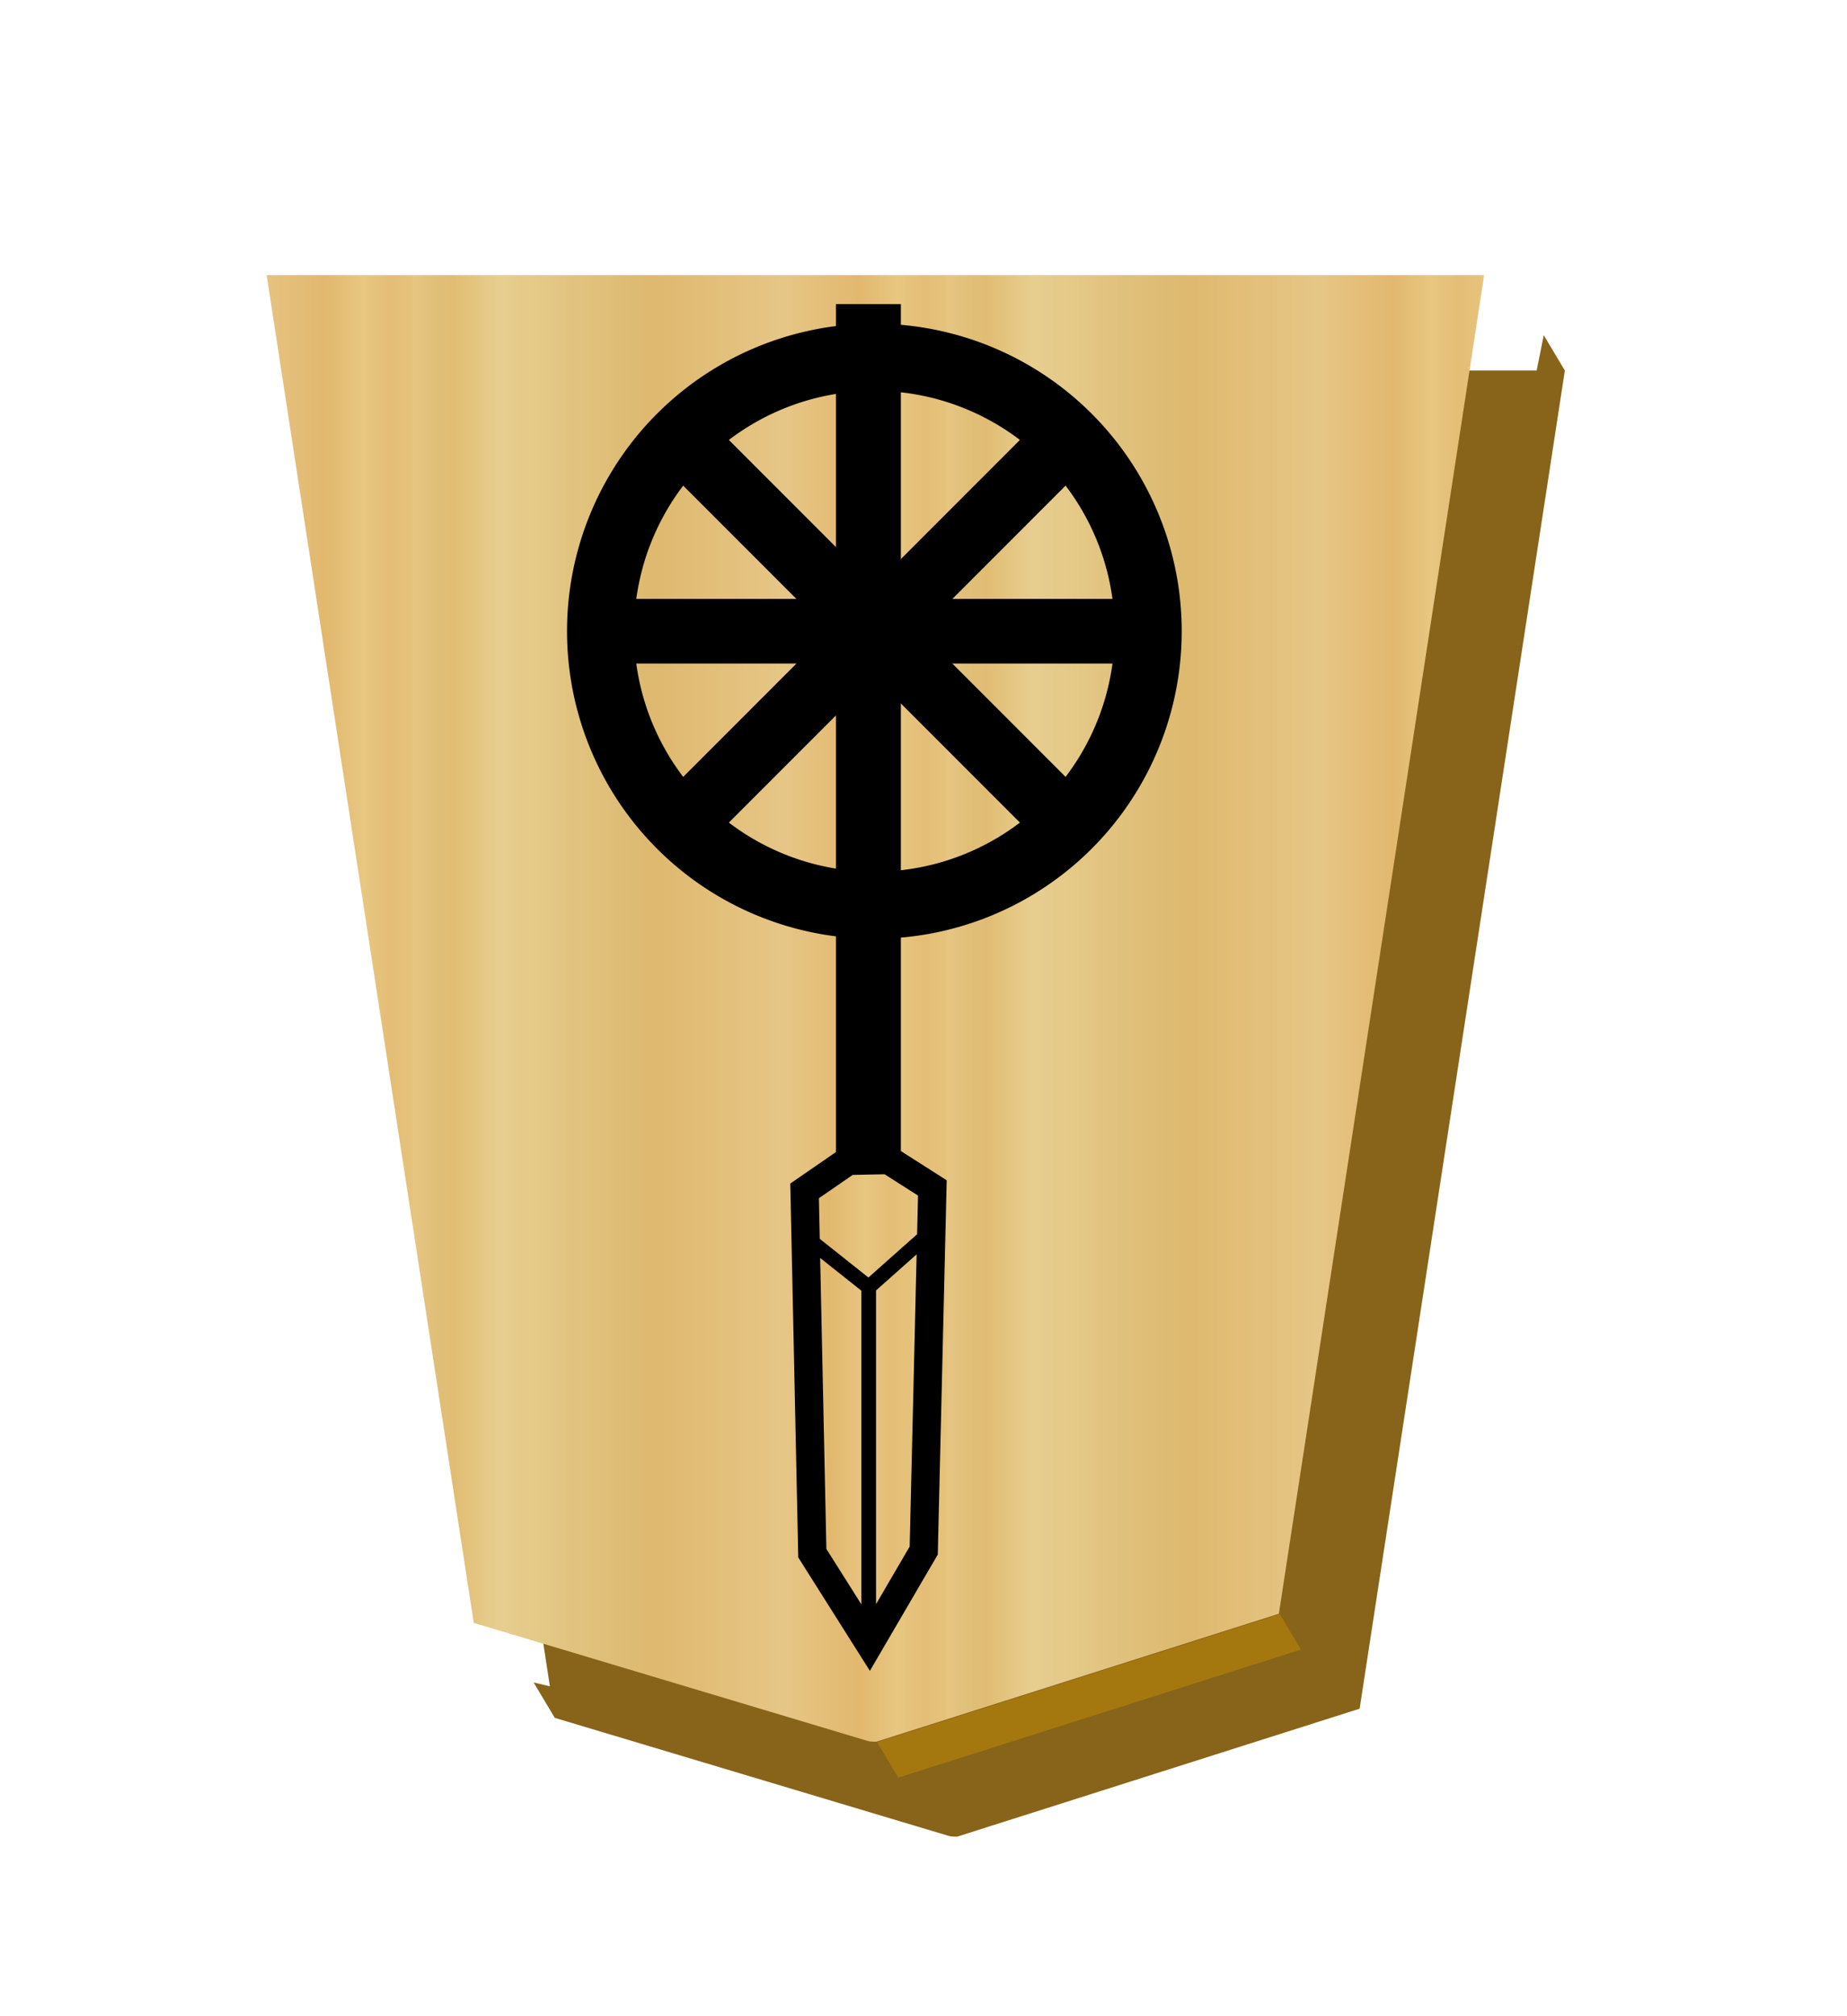 <?xml version="1.0" encoding="UTF-8" standalone="no"?>
<svg
   xmlns:dc="http://purl.org/dc/elements/1.1/"
   xmlns:cc="http://creativecommons.org/ns#"
   xmlns:rdf="http://www.w3.org/1999/02/22-rdf-syntax-ns#"
   xmlns:svg="http://www.w3.org/2000/svg"
   xmlns="http://www.w3.org/2000/svg"
   xmlns:xlink="http://www.w3.org/1999/xlink"
   xmlns:sodipodi="http://sodipodi.sourceforge.net/DTD/sodipodi-0.dtd"
   xmlns:inkscape="http://www.inkscape.org/namespaces/inkscape"
   width="55" height="60"
   version="1.1"
   id="svg1717"
   sodipodi:docname="1KY.svg"
   inkscape:version="0.92.4 (5da689c313, 2019-01-14)">
  <defs
     id="defs1721">
    <filter
       style="color-interpolation-filters:sRGB"
       inkscape:label="Drop Shadow"
       id="filter1552">
      <feFlood
         flood-opacity="0.498"
         flood-color="rgb(0,0,0)"
         result="flood"
         id="feFlood1542" />
      <feComposite
         in="flood"
         in2="SourceGraphic"
         operator="in"
         result="composite1"
         id="feComposite1544" />
      <feGaussianBlur
         in="composite1"
         stdDeviation="2.5"
         result="blur"
         id="feGaussianBlur1546" />
      <feOffset
         dx="4.57967e-15"
         dy="4.41314e-15"
         result="offset"
         id="feOffset1548" />
      <feComposite
         in="SourceGraphic"
         in2="offset"
         operator="over"
         result="composite2"
         id="feComposite1550" />
    </filter>
    <filter
       style="color-interpolation-filters:sRGB"
       inkscape:label="Drop Shadow"
       id="filter1540">
      <feFlood
         flood-opacity="0.498"
         flood-color="rgb(0,0,0)"
         result="flood"
         id="feFlood1530" />
      <feComposite
         in="flood"
         in2="SourceGraphic"
         operator="in"
         result="composite1"
         id="feComposite1532" />
      <feGaussianBlur
         in="composite1"
         stdDeviation="2.5"
         result="blur"
         id="feGaussianBlur1534" />
      <feOffset
         dx="4.57967e-15"
         dy="4.41314e-15"
         result="offset"
         id="feOffset1536" />
      <feComposite
         in="SourceGraphic"
         in2="offset"
         operator="over"
         result="composite2"
         id="feComposite1538" />
    </filter>
    <filter
       id="drop-shadow-9">
      <feGaussianBlur
         in="SourceAlpha"
         result="blur"
         stdDeviation="2"
         id="feGaussianBlur5056" />
      <feOffset
         result="offsetBlur"
         dx="2"
         dy="2"
         id="feOffset5058" />
      <feBlend
         in="SourceGraphic"
         in2="offsetBlur"
         mode="normal"
         id="feBlend5060" />
    </filter>
    <filter
       id="drop-shadow-2">
      <feGaussianBlur
         in="SourceAlpha"
         result="blur"
         stdDeviation="2"
         id="feGaussianBlur6807" />
      <feOffset
         result="offsetBlur"
         dx="2"
         dy="2"
         id="feOffset6809" />
      <feBlend
         in="SourceGraphic"
         in2="offsetBlur"
         mode="normal"
         id="feBlend6811" />
    </filter>
    <filter
       id="drop-shadow-2-8">
      <feGaussianBlur
         in="SourceAlpha"
         result="blur"
         stdDeviation="2"
         id="feGaussianBlur6807-2" />
      <feOffset
         result="offsetBlur"
         dx="2"
         dy="2"
         id="feOffset6809-8" />
      <feBlend
         in="SourceGraphic"
         in2="offsetBlur"
         mode="normal"
         id="feBlend6811-0" />
    </filter>
    <filter
       id="drop-shadow-6">
      <feGaussianBlur
         in="SourceAlpha"
         result="blur"
         stdDeviation="2"
         id="feGaussianBlur5056-9" />
      <feOffset
         result="offsetBlur"
         dx="2"
         dy="2"
         id="feOffset5058-0" />
      <feBlend
         in="SourceGraphic"
         in2="offsetBlur"
         mode="normal"
         id="feBlend5060-9" />
    </filter>
    <filter
       id="drop-shadow-27">
      <feGaussianBlur
         in="SourceAlpha"
         result="blur"
         stdDeviation="2"
         id="feGaussianBlur5056-5" />
      <feOffset
         result="offsetBlur"
         dx="2"
         dy="2"
         id="feOffset5058-6" />
      <feBlend
         in="SourceGraphic"
         in2="offsetBlur"
         mode="normal"
         id="feBlend5060-96" />
    </filter>
    <filter
       id="drop-shadow-2-88">
      <feGaussianBlur
         in="SourceAlpha"
         result="blur"
         stdDeviation="2"
         id="feGaussianBlur6807-1" />
      <feOffset
         result="offsetBlur"
         dx="2"
         dy="2"
         id="feOffset6809-5" />
      <feBlend
         in="SourceGraphic"
         in2="offsetBlur"
         mode="normal"
         id="feBlend6811-7" />
    </filter>
    <filter
       id="drop-shadow-2-6">
      <feGaussianBlur
         in="SourceAlpha"
         result="blur"
         stdDeviation="2"
         id="feGaussianBlur6807-4" />
      <feOffset
         result="offsetBlur"
         dx="2"
         dy="2"
         id="feOffset6809-6" />
      <feBlend
         in="SourceGraphic"
         in2="offsetBlur"
         mode="normal"
         id="feBlend6811-8" />
    </filter>
    <filter
       id="drop-shadow-62">
      <feGaussianBlur
         in="SourceAlpha"
         result="blur"
         stdDeviation="2"
         id="feGaussianBlur5056-7" />
      <feOffset
         result="offsetBlur"
         dx="2"
         dy="2"
         id="feOffset5058-9" />
      <feBlend
         in="SourceGraphic"
         in2="offsetBlur"
         mode="normal"
         id="feBlend5060-1" />
    </filter>
    <filter
       id="drop-shadow-1">
      <feGaussianBlur
         in="SourceAlpha"
         result="blur"
         stdDeviation="2"
         id="feGaussianBlur5056-0" />
      <feOffset
         result="offsetBlur"
         dx="2"
         dy="2"
         id="feOffset5058-7" />
      <feBlend
         in="SourceGraphic"
         in2="offsetBlur"
         mode="normal"
         id="feBlend5060-4" />
    </filter>
    <filter
       id="drop-shadow-2-67">
      <feGaussianBlur
         in="SourceAlpha"
         result="blur"
         stdDeviation="2"
         id="feGaussianBlur6807-7" />
      <feOffset
         result="offsetBlur"
         dx="2"
         dy="2"
         id="feOffset6809-4" />
      <feBlend
         in="SourceGraphic"
         in2="offsetBlur"
         mode="normal"
         id="feBlend6811-74" />
    </filter>
    <filter
       id="drop-shadow-2-86">
      <feGaussianBlur
         in="SourceAlpha"
         result="blur"
         stdDeviation="2"
         id="feGaussianBlur6807-6" />
      <feOffset
         result="offsetBlur"
         dx="2"
         dy="2"
         id="feOffset6809-9" />
      <feBlend
         in="SourceGraphic"
         in2="offsetBlur"
         mode="normal"
         id="feBlend6811-1" />
    </filter>
    <filter
       id="drop-shadow-22">
      <feGaussianBlur
         in="SourceAlpha"
         result="blur"
         stdDeviation="2"
         id="feGaussianBlur5056-0-5" />
      <feOffset
         result="offsetBlur"
         dx="2"
         dy="2"
         id="feOffset5058-0-0" />
      <feBlend
         in="SourceGraphic"
         in2="offsetBlur"
         mode="normal"
         id="feBlend5060-0" />
    </filter>
    <inkscape:path-effect
       effect="mirror_symmetry"
       start_point="275.143,98.12"
       end_point="275.143,350.073"
       center_point="275.143,224.097"
       id="path-effect4547-0-2"
       is_visible="true"
       mode="free"
       discard_orig_path="false"
       fuse_paths="true"
       oposite_fuse="false" />
    <inkscape:path-effect
       effect="mirror_symmetry"
       start_point="274.676,240.216"
       end_point="274.676,418.884"
       center_point="274.676,329.55"
       id="path-effect4551-7-2"
       is_visible="true"
       mode="free"
       discard_orig_path="false"
       fuse_paths="false"
       oposite_fuse="false" />
    <inkscape:path-effect
       effect="mirror_symmetry"
       start_point="273.503,331.921"
       end_point="273.503,477.302"
       center_point="273.503,404.612"
       id="path-effect4557-0-7"
       is_visible="true"
       mode="free"
       discard_orig_path="false"
       fuse_paths="false"
       oposite_fuse="false" />
    <inkscape:path-effect
       effect="mirror_symmetry"
       start_point="315.718,90.193"
       end_point="315.718,96.193"
       center_point="315.718,93.193"
       id="path-effect4669-0"
       is_visible="true"
       mode="free"
       discard_orig_path="false"
       fuse_paths="false"
       oposite_fuse="false" />
    <inkscape:path-effect
       oposite_fuse="false"
       fuse_paths="false"
       discard_orig_path="false"
       mode="free"
       is_visible="true"
       id="path-effect4802-2"
       center_point="316.911,93.06"
       end_point="316.911,96.06"
       start_point="316.911,90.06"
       effect="mirror_symmetry" />
    <filter
       id="drop-shadow-2-8-6">
      <feGaussianBlur
         in="SourceAlpha"
         result="blur"
         stdDeviation="2"
         id="feGaussianBlur6807-40" />
      <feOffset
         result="offsetBlur"
         dx="2"
         dy="2"
         id="feOffset6809-4-3" />
      <feBlend
         in="SourceGraphic"
         in2="offsetBlur"
         mode="normal"
         id="feBlend6811-3" />
    </filter>
    <inkscape:path-effect
       effect="mirror_symmetry"
       start_point="275.143,98.12"
       end_point="275.143,350.073"
       center_point="275.143,224.097"
       id="path-effect4547-0-3"
       is_visible="true"
       mode="free"
       discard_orig_path="false"
       fuse_paths="true"
       oposite_fuse="false" />
    <inkscape:path-effect
       effect="mirror_symmetry"
       start_point="274.676,240.216"
       end_point="274.676,418.884"
       center_point="274.676,329.55"
       id="path-effect4551-7-8"
       is_visible="true"
       mode="free"
       discard_orig_path="false"
       fuse_paths="false"
       oposite_fuse="false" />
    <inkscape:path-effect
       effect="mirror_symmetry"
       start_point="273.503,331.921"
       end_point="273.503,477.302"
       center_point="273.503,404.612"
       id="path-effect4557-0-3"
       is_visible="true"
       mode="free"
       discard_orig_path="false"
       fuse_paths="false"
       oposite_fuse="false" />
    <inkscape:path-effect
       effect="mirror_symmetry"
       start_point="315.718,90.193"
       end_point="315.718,96.193"
       center_point="315.718,93.193"
       id="path-effect4669-5"
       is_visible="true"
       mode="free"
       discard_orig_path="false"
       fuse_paths="false"
       oposite_fuse="false" />
    <inkscape:path-effect
       oposite_fuse="false"
       fuse_paths="false"
       discard_orig_path="false"
       mode="free"
       is_visible="true"
       id="path-effect4802-0"
       center_point="316.911,93.06"
       end_point="316.911,96.06"
       start_point="316.911,90.06"
       effect="mirror_symmetry" />
    <filter
       id="drop-shadow-5">
      <feGaussianBlur
         in="SourceAlpha"
         result="blur"
         stdDeviation="2"
         id="feGaussianBlur5056-6" />
      <feOffset
         result="offsetBlur"
         dx="2"
         dy="2"
         id="feOffset5058-2" />
      <feBlend
         in="SourceGraphic"
         in2="offsetBlur"
         mode="normal"
         id="feBlend5060-8" />
    </filter>
    <inkscape:path-effect
       effect="mirror_symmetry"
       start_point="284.186,120.293"
       end_point="284.186,137.982"
       center_point="284.186,129.137"
       id="path-effect4724-5"
       is_visible="true"
       mode="free"
       discard_orig_path="false"
       fuse_paths="true"
       oposite_fuse="false" />
    <inkscape:path-effect
       effect="mirror_symmetry"
       start_point="275.143,98.12"
       end_point="275.143,350.073"
       center_point="275.143,224.097"
       id="path-effect4547-0-6"
       is_visible="true"
       mode="free"
       discard_orig_path="false"
       fuse_paths="true"
       oposite_fuse="false" />
    <inkscape:path-effect
       effect="mirror_symmetry"
       start_point="273.503,331.921"
       end_point="273.503,477.302"
       center_point="273.503,404.612"
       id="path-effect4557-0-4"
       is_visible="true"
       mode="free"
       discard_orig_path="false"
       fuse_paths="false"
       oposite_fuse="false" />
    <inkscape:path-effect
       effect="mirror_symmetry"
       start_point="317.751,94.839"
       end_point="317.751,96.971"
       center_point="317.751,95.905"
       id="path-effect4680-1"
       is_visible="true"
       mode="free"
       discard_orig_path="false"
       fuse_paths="false"
       oposite_fuse="false" />
    <filter
       id="drop-shadow-5-9">
      <feGaussianBlur
         in="SourceAlpha"
         result="blur"
         stdDeviation="2"
         id="feGaussianBlur5056-6-0" />
      <feOffset
         result="offsetBlur"
         dx="2"
         dy="2"
         id="feOffset5058-2-0" />
      <feBlend
         in="SourceGraphic"
         in2="offsetBlur"
         mode="normal"
         id="feBlend5060-8-3" />
    </filter>
    <inkscape:path-effect
       effect="mirror_symmetry"
       start_point="284.186,120.293"
       end_point="284.186,137.982"
       center_point="284.186,129.137"
       id="path-effect4724"
       is_visible="true"
       mode="free"
       discard_orig_path="false"
       fuse_paths="true"
       oposite_fuse="false" />
    <inkscape:path-effect
       effect="mirror_symmetry"
       start_point="275.143,98.12"
       end_point="275.143,350.073"
       center_point="275.143,224.097"
       id="path-effect4547-0"
       is_visible="true"
       mode="free"
       discard_orig_path="false"
       fuse_paths="true"
       oposite_fuse="false" />
    <inkscape:path-effect
       effect="mirror_symmetry"
       start_point="273.503,331.921"
       end_point="273.503,477.302"
       center_point="273.503,404.612"
       id="path-effect4557-0"
       is_visible="true"
       mode="free"
       discard_orig_path="false"
       fuse_paths="false"
       oposite_fuse="false" />
    <inkscape:path-effect
       effect="mirror_symmetry"
       start_point="317.751,94.839"
       end_point="317.751,96.971"
       center_point="317.751,95.905"
       id="path-effect4680"
       is_visible="true"
       mode="free"
       discard_orig_path="false"
       fuse_paths="false"
       oposite_fuse="false" />
    <filter
       id="drop-shadow-2-84">
      <feGaussianBlur
         in="SourceAlpha"
         result="blur"
         stdDeviation="2"
         id="feGaussianBlur6807-9" />
      <feOffset
         result="offsetBlur"
         dx="2"
         dy="2"
         id="feOffset6809-5-9" />
      <feBlend
         in="SourceGraphic"
         in2="offsetBlur"
         mode="normal"
         id="feBlend6811-1-9" />
    </filter>
    <inkscape:path-effect
       effect="mirror_symmetry"
       start_point="284.186,120.293"
       end_point="284.186,137.982"
       center_point="284.186,129.137"
       id="path-effect4724-5-9"
       is_visible="true"
       mode="free"
       discard_orig_path="false"
       fuse_paths="true"
       oposite_fuse="false" />
    <inkscape:path-effect
       effect="mirror_symmetry"
       start_point="275.143,98.12"
       end_point="275.143,350.073"
       center_point="275.143,224.097"
       id="path-effect4547-0-6-8"
       is_visible="true"
       mode="free"
       discard_orig_path="false"
       fuse_paths="true"
       oposite_fuse="false" />
    <inkscape:path-effect
       effect="mirror_symmetry"
       start_point="273.503,331.921"
       end_point="273.503,477.302"
       center_point="273.503,404.612"
       id="path-effect4557-0-4-4"
       is_visible="true"
       mode="free"
       discard_orig_path="false"
       fuse_paths="false"
       oposite_fuse="false" />
    <inkscape:path-effect
       effect="mirror_symmetry"
       start_point="317.751,94.839"
       end_point="317.751,96.971"
       center_point="317.751,95.905"
       id="path-effect4680-1-1"
       is_visible="true"
       mode="free"
       discard_orig_path="false"
       fuse_paths="false"
       oposite_fuse="false" />
    <filter
       id="drop-shadow-2-84-4">
      <feGaussianBlur
         in="SourceAlpha"
         result="blur"
         stdDeviation="2"
         id="feGaussianBlur6807-9-5" />
      <feOffset
         result="offsetBlur"
         dx="2"
         dy="2"
         id="feOffset6809-5-7" />
      <feBlend
         in="SourceGraphic"
         in2="offsetBlur"
         mode="normal"
         id="feBlend6811-1-1" />
    </filter>
    <inkscape:path-effect
       effect="mirror_symmetry"
       start_point="284.186,120.293"
       end_point="284.186,137.982"
       center_point="284.186,129.137"
       id="path-effect4724-9"
       is_visible="true"
       mode="free"
       discard_orig_path="false"
       fuse_paths="true"
       oposite_fuse="false" />
    <inkscape:path-effect
       effect="mirror_symmetry"
       start_point="275.143,98.12"
       end_point="275.143,350.073"
       center_point="275.143,224.097"
       id="path-effect4547-0-38"
       is_visible="true"
       mode="free"
       discard_orig_path="false"
       fuse_paths="true"
       oposite_fuse="false" />
    <inkscape:path-effect
       effect="mirror_symmetry"
       start_point="273.503,331.921"
       end_point="273.503,477.302"
       center_point="273.503,404.612"
       id="path-effect4557-0-78"
       is_visible="true"
       mode="free"
       discard_orig_path="false"
       fuse_paths="false"
       oposite_fuse="false" />
    <inkscape:path-effect
       effect="mirror_symmetry"
       start_point="317.751,94.839"
       end_point="317.751,96.971"
       center_point="317.751,95.905"
       id="path-effect4680-0"
       is_visible="true"
       mode="free"
       discard_orig_path="false"
       fuse_paths="false"
       oposite_fuse="false" />
    <filter
       id="drop-shadow-5-1">
      <feGaussianBlur
         in="SourceAlpha"
         result="blur"
         stdDeviation="2"
         id="feGaussianBlur5056-6-9" />
      <feOffset
         result="offsetBlur"
         dx="2"
         dy="2"
         id="feOffset5058-2-6" />
      <feBlend
         in="SourceGraphic"
         in2="offsetBlur"
         mode="normal"
         id="feBlend5060-8-9" />
    </filter>
    <filter
       id="drop-shadow-5-1-3">
      <feGaussianBlur
         in="SourceAlpha"
         result="blur"
         stdDeviation="2"
         id="feGaussianBlur5056-6-9-6" />
      <feOffset
         result="offsetBlur"
         dx="2"
         dy="2"
         id="feOffset5058-2-6-1" />
      <feBlend
         in="SourceGraphic"
         in2="offsetBlur"
         mode="normal"
         id="feBlend5060-8-9-7" />
    </filter>
    <filter
       id="drop-shadow-2-84-1">
      <feGaussianBlur
         in="SourceAlpha"
         result="blur"
         stdDeviation="2"
         id="feGaussianBlur6807-9-0" />
      <feOffset
         result="offsetBlur"
         dx="2"
         dy="2"
         id="feOffset6809-5-3" />
      <feBlend
         in="SourceGraphic"
         in2="offsetBlur"
         mode="normal"
         id="feBlend6811-1-0" />
    </filter>
    <filter
       id="drop-shadow-5-1-1">
      <feGaussianBlur
         in="SourceAlpha"
         result="blur"
         stdDeviation="2"
         id="feGaussianBlur5056-6-9-2" />
      <feOffset
         result="offsetBlur"
         dx="2"
         dy="2"
         id="feOffset5058-2-6-6" />
      <feBlend
         in="SourceGraphic"
         in2="offsetBlur"
         mode="normal"
         id="feBlend5060-8-9-3" />
    </filter>
    <linearGradient
       inkscape:collect="always"
       id="linearGradient12530">
      <stop
         style="stop-color:#dfb459;stop-opacity:1"
         offset="0"
         id="stop12526" />
      <stop
         id="stop16843"
         offset="0.042"
         style="stop-color:#dead54;stop-opacity:1" />
      <stop
         id="stop12556"
         offset="0.093"
         style="stop-color:#e1b85f;stop-opacity:1" />
      <stop
         id="stop12532"
         offset="0.165"
         style="stop-color:#dba84d;stop-opacity:1" />
      <stop
         style="stop-color:#dfb765;stop-opacity:1"
         offset="0.305"
         id="stop12564" />
      <stop
         style="stop-color:#d8a94e;stop-opacity:1"
         offset="0.539"
         id="stop12558" />
      <stop
         id="stop12562"
         offset="0.586"
         style="stop-color:#d5ab53;stop-opacity:1" />
      <stop
         style="stop-color:#e0bf6e;stop-opacity:1"
         offset="0.84"
         id="stop12534" />
      <stop
         id="stop16845"
         offset="0.924"
         style="stop-color:#daae52;stop-opacity:1" />
      <stop
         id="stop12560"
         offset="0.962"
         style="stop-color:#d9af57;stop-opacity:1" />
      <stop
         style="stop-color:#e1b663;stop-opacity:1"
         offset="1"
         id="stop12528" />
    </linearGradient>
    <filter
       id="drop-shadow-5-1-31">
      <feGaussianBlur
         in="SourceAlpha"
         result="blur"
         stdDeviation="2"
         id="feGaussianBlur5056-6-9-4" />
      <feOffset
         result="offsetBlur"
         dx="2"
         dy="2"
         id="feOffset5058-2-6-5" />
      <feBlend
         in="SourceGraphic"
         in2="offsetBlur"
         mode="normal"
         id="feBlend5060-8-9-8" />
    </filter>
    <linearGradient
       inkscape:collect="always"
       xlink:href="#linearGradient12530"
       id="linearGradient2488"
       x1="104.094"
       y1="54.226"
       x2="152.758"
       y2="54.226"
       gradientUnits="userSpaceOnUse" />
    <linearGradient
       inkscape:collect="always"
       xlink:href="#linearGradient11760"
       id="linearGradient2492"
       gradientUnits="userSpaceOnUse"
       x1="-57.446"
       y1="-2.331"
       x2="-39.653"
       y2="-2.331"
       spreadMethod="repeat" />
    <filter
       id="drop-shadow-5-1-6">
      <feGaussianBlur
         in="SourceAlpha"
         result="blur"
         stdDeviation="2"
         id="feGaussianBlur5056-6-9-0" />
      <feOffset
         result="offsetBlur"
         dx="2"
         dy="2"
         id="feOffset5058-2-6-2" />
      <feBlend
         in="SourceGraphic"
         in2="offsetBlur"
         mode="normal"
         id="feBlend5060-8-9-1" />
    </filter>
    <linearGradient
       inkscape:collect="always"
       xlink:href="#linearGradient11760"
       id="linearGradient68138"
       x1="214.813"
       y1="1248.905"
       x2="366.351"
       y2="1248.905"
       gradientUnits="userSpaceOnUse"
       spreadMethod="repeat" />
    <filter
       id="drop-shadow-5-1-61">
      <feGaussianBlur
         in="SourceAlpha"
         result="blur"
         stdDeviation="2"
         id="feGaussianBlur5056-6-9-5" />
      <feOffset
         result="offsetBlur"
         dx="2"
         dy="2"
         id="feOffset5058-2-6-53" />
      <feBlend
         in="SourceGraphic"
         in2="offsetBlur"
         mode="normal"
         id="feBlend5060-8-9-9" />
    </filter>
    <filter
       id="drop-shadow-2-84-1-4">
      <feGaussianBlur
         in="SourceAlpha"
         result="blur"
         stdDeviation="2"
         id="feGaussianBlur6807-9-0-2" />
      <feOffset
         result="offsetBlur"
         dx="2"
         dy="2"
         id="feOffset6809-5-3-5" />
      <feBlend
         in="SourceGraphic"
         in2="offsetBlur"
         mode="normal"
         id="feBlend6811-1-0-4" />
    </filter>
    <linearGradient
       id="linearGradient11760"
       inkscape:collect="always">
      <stop
         id="stop11738"
         offset="0"
         style="stop-color:#e5c37b;stop-opacity:1" />
      <stop
         style="stop-color:#e4bd76;stop-opacity:1"
         offset="0.042"
         id="stop11740" />
      <stop
         style="stop-color:#e7c781;stop-opacity:1"
         offset="0.093"
         id="stop11742" />
      <stop
         style="stop-color:#e2b86e;stop-opacity:1"
         offset="0.165"
         id="stop11744" />
      <stop
         id="stop11746"
         offset="0.305"
         style="stop-color:#e6c686;stop-opacity:1" />
      <stop
         id="stop11748"
         offset="0.539"
         style="stop-color:#dfb96f;stop-opacity:1" />
      <stop
         style="stop-color:#ddbb73;stop-opacity:1"
         offset="0.586"
         id="stop11750" />
      <stop
         id="stop11752"
         offset="0.84"
         style="stop-color:#e7ce8f;stop-opacity:1" />
      <stop
         style="stop-color:#e1bd73;stop-opacity:1"
         offset="0.924"
         id="stop11754" />
      <stop
         style="stop-color:#e0bf78;stop-opacity:1"
         offset="0.962"
         id="stop11756" />
      <stop
         id="stop11758"
         offset="1"
         style="stop-color:#e7c685;stop-opacity:1" />
    </linearGradient>
  </defs>
  <sodipodi:namedview
     pagecolor="#ffffff"
     bordercolor="#666666"
     borderopacity="1"
     objecttolerance="10"
     gridtolerance="10"
     guidetolerance="10"
     inkscape:pageopacity="0"
     inkscape:pageshadow="2"
     inkscape:window-width="1920"
     inkscape:window-height="1017"
     id="namedview1719"
     showgrid="false"
     inkscape:zoom="7.8666669"
     inkscape:cx="-2.0249302"
     inkscape:cy="19.680311"
     inkscape:window-x="1912"
     inkscape:window-y="-8"
     inkscape:window-maximized="1"
     inkscape:current-layer="g8422" />
  <!--
Created by Hari Seldon and modified by orangain, licensed under Creative Commons Attribution-Share Alike 3.0 Unported.
See: https://creativecommons.org/licenses/by-sa/3.0/deed.en

Original file is available at: https://commons.wikimedia.org/wiki/File:Shogi_gyokusho(svg).svg
-->
  <filter
     id="drop-shadow">
    <feGaussianBlur
       in="SourceAlpha"
       result="blur"
       stdDeviation="2"
       id="feGaussianBlur1692" />
    <feOffset
       result="offsetBlur"
       dx="2"
       dy="2"
       id="feOffset1694" />
    <feBlend
       in="SourceGraphic"
       in2="offsetBlur"
       mode="normal"
       id="feBlend1696" />
  </filter>
  <g
     style="display:inline"
     id="g8422"
     transform="translate(-275.871,-153.141)">
    <g
       style="display:inline;fill:#654b13;fill-opacity:1;filter:url(#drop-shadow-2-84-1)"
       transform="matrix(0.894,0,0,0.894,187.936,136.022)"
       id="g2498">
      <g
         style="fill:#654b13;fill-opacity:1"
         transform="rotate(180,45.578,23.812)"
         id="g2496">
        <path
           style="fill:#876419;fill-opacity:1;stroke-width:0.894"
           d="M 44.223 8.195 L 44.012 9.248 L 8.59 9.248 L 14.613 48.424 L 14.129 48.309 L 14.758 49.363 L 26.506 52.881 C 26.589 52.904 26.678 52.895 26.748 52.9 L 38.738 49.09 L 44.852 9.248 L 44.223 8.195 z "
           transform="matrix(-1.118,0,0,-1.118,-7.184,28.48)"
           id="path2494" />
      </g>
    </g>
    <g
       id="g6832-4-7"
       transform="matrix(0.894,0,0,0.894,187.127,134.674)"
       style="display:inline;fill-opacity:1;fill:url(#linearGradient2488)">
      <g
         id="g6830-3-9"
         transform="rotate(180,45.578,23.812)"
         style="fill-opacity:1;fill:url(#linearGradient2488);">
        <path
           sodipodi:nodetypes="cccccccc"
           id="path6814-84-3"
           d="m -37.299,-31.01 -13.409,4.26 -6.837,44.558 40.553,5e-6 -6.898,-44.862 -13.138,-3.935 c -0.093,-0.026 -0.193,-0.015 -0.271,-0.021 z"
           inkscape:connector-curvature="0"
           style="fill:url(#linearGradient2492);fill-opacity:1.0" />
      </g>
    </g>
    <path
       style="fill:#a5780f;stroke:none;stroke-width:1px;stroke-linecap:butt;stroke-linejoin:miter;stroke-opacity:1;fill-opacity:1"
       d="m 301.991,204.988 0.629,1.053 11.99,-3.811 -0.629,-1.052 z"
       id="path2523"
       inkscape:connector-curvature="0" />
    <g
       id="g12498"
       transform="matrix(-1.089,0,0,-1.089,330.308,214.882)">
      <g
         transform="translate(-0.508,-2.894)"
         id="g2231">
        <g
           id="g4641-21"
           style="display:inline;opacity:1;stroke:#000000;stroke-width:4.938;stroke-miterlimit:4;stroke-dasharray:none;stroke-opacity:1"
           transform="matrix(0.089,0,0,0.089,-7.038,-90.048)">
          <g
             id="g4612-8"
             style="stroke:#000000;stroke-width:4.938;stroke-miterlimit:4;stroke-dasharray:none;stroke-opacity:1">
            <path
               sodipodi:nodetypes="ccccc"
               style="fill:#000000;stroke:#000000;stroke-width:4.938;stroke-linecap:butt;stroke-linejoin:miter;stroke-miterlimit:4;stroke-dasharray:none;stroke-opacity:1"
               d="m 372.139,1585.471 v -265.45 h 15 v 265.45 z"
               id="path3087-3"
               inkscape:connector-curvature="0" />
          </g>
          <g
             id="g4620-4"
             style="stroke:#000000;stroke-width:4.938;stroke-miterlimit:4;stroke-dasharray:none;stroke-opacity:1">
            <g
               id="g2267">
              <path
                 sodipodi:nodetypes="cccccccc"
                 inkscape:connector-curvature="0"
                 id="path3091-4"
                 d="m 373.444,1325.142 -13.451,-8.571 2.652,-111.341 16.687,-28.568 17.542,27.755 2.373,111.247 -13.382,9.223 z"
                 style="display:inline;opacity:1;fill:url(#linearGradient68138);fill-opacity:1.0;stroke:#000000;stroke-width:8.694;stroke-linecap:butt;stroke-linejoin:miter;stroke-miterlimit:4;stroke-dasharray:none;stroke-opacity:1" />
              <path
                 inkscape:connector-curvature="0"
                 id="path4614-5"
                 d="m 379.551,1181.017 v 105.098 l 16.535,13.127"
                 style="fill:none;stroke:#000000;stroke-width:4.516;stroke-linecap:butt;stroke-linejoin:miter;stroke-miterlimit:4;stroke-dasharray:none;stroke-opacity:1"
                 sodipodi:nodetypes="ccc" />
              <path
                 inkscape:connector-curvature="0"
                 id="path4616-8"
                 d="m 379.551,1286.116 -16.317,14.496"
                 style="fill:none;stroke:#000000;stroke-width:4.516;stroke-linecap:butt;stroke-linejoin:miter;stroke-miterlimit:4;stroke-dasharray:none;stroke-opacity:1"
                 sodipodi:nodetypes="cc" />
            </g>
          </g>
        </g>
        <g
           id="g2261">
          <path
             inkscape:connector-curvature="0"
             id="path3087-3-8"
             d="m 19.295,41.675 h 14.583 v 1.329 H 19.295 Z"
             style="display:inline;opacity:1;fill:#000000;stroke:#000000;stroke-width:0.437;stroke-linecap:butt;stroke-linejoin:miter;stroke-miterlimit:4;stroke-dasharray:none;stroke-opacity:1"
             sodipodi:nodetypes="ccccc" />
          <path
             inkscape:connector-curvature="0"
             id="path2168"
             d="m 26.587,33.936 a 8.403,8.403 0 0 0 -8.404,8.404 8.403,8.403 0 0 0 8.404,8.404 8.403,8.403 0 0 0 8.404,-8.404 8.403,8.403 0 0 0 -8.404,-8.404 z m 0,1.832 a 6.571,6.571 0 0 1 6.57,6.571 6.571,6.571 0 0 1 -6.57,6.57 6.571,6.571 0 0 1 -6.571,-6.57 6.571,6.571 0 0 1 6.571,-6.571 z"
             style="opacity:1;fill:#000000;fill-opacity:1;stroke:none;stroke-width:0.445;stroke-linecap:square;stroke-linejoin:miter;stroke-miterlimit:4;stroke-dasharray:none;stroke-opacity:1;paint-order:normal" />
        </g>
      </g>
      <path
         sodipodi:nodetypes="ccccc"
         style="display:inline;opacity:1;fill:#000000;stroke:#000000;stroke-width:0.437;stroke-linecap:butt;stroke-linejoin:miter;stroke-miterlimit:4;stroke-dasharray:none;stroke-opacity:1"
         d="M 20.453,44.131 30.765,33.819 31.704,34.759 21.392,45.071 Z"
         id="path2190"
         inkscape:connector-curvature="0" />
      <path
         inkscape:connector-curvature="0"
         id="path2192"
         d="M 21.392,33.819 31.704,44.131 30.765,45.071 20.453,34.759 Z"
         style="display:inline;opacity:1;fill:#000000;stroke:#000000;stroke-width:0.437;stroke-linecap:butt;stroke-linejoin:miter;stroke-miterlimit:4;stroke-dasharray:none;stroke-opacity:1"
         sodipodi:nodetypes="ccccc" />
    </g>
  </g>
</svg>


